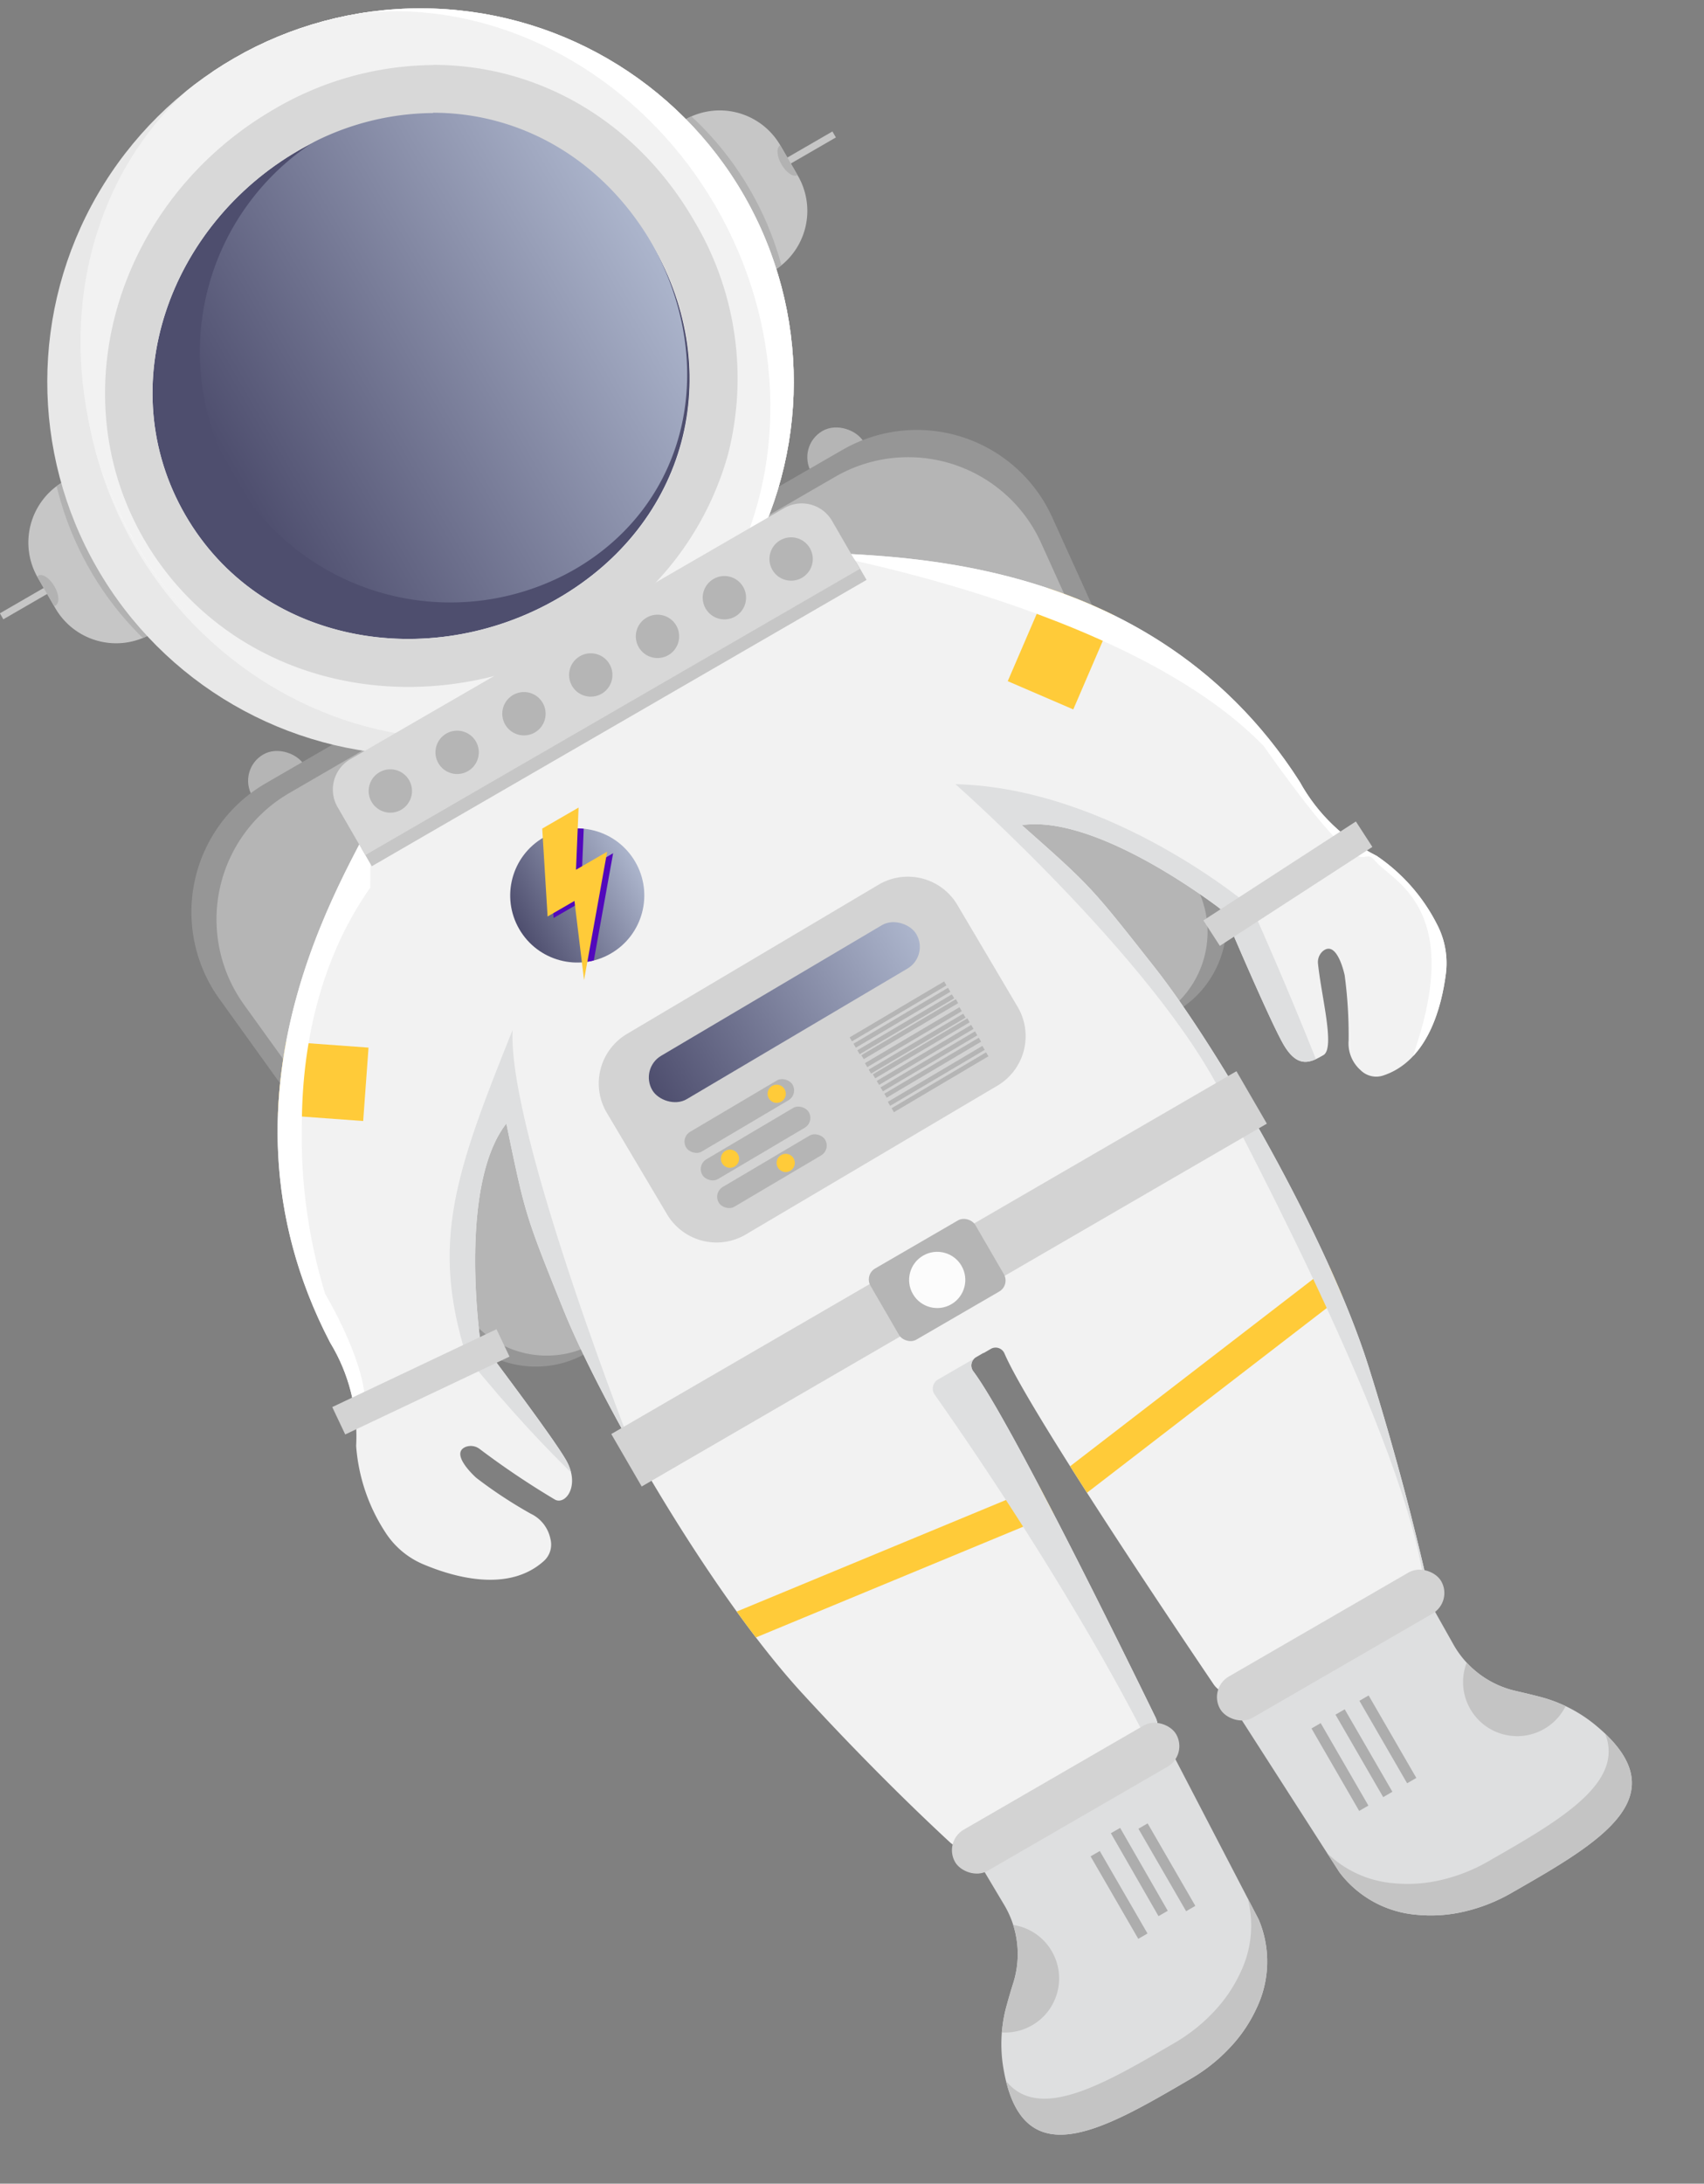 <!--Handcrafted by Saleh Riaz Qureshi - www.salehriaz.com - salehriazq@gmail.com - dribbble.com/salehriaz - behance.net/salehriaz - twitter.com/salehriazq - facebook.com/salehriazqureshi - instagram.com/salehriaz

Please use this SVG with attribution to the author i.e Saleh Riaz
-->
<svg xmlns="http://www.w3.org/2000/svg" xmlns:xlink="http://www.w3.org/1999/xlink" viewBox="0 0 177.65 227.57">
 <rect x="0" y="0" width="177.65" height="227.57" fill="#808080" stroke="none"/>
 <defs>
  <style>
   .cls-1 {
    fill: #f2f2f2;
   }

   .cls-2 {
    fill: url(#linear-gradient);
   }

   .cls-12,
   .cls-3 {
    fill: #dedfe0;
   }

   .cls-4 {
    fill: #c6c6c6;
   }

   .cls-5 {
    fill: #e8e8e8;
   }

   .cls-6 {
    isolation: isolate;
   }

   .cls-7 {
    fill: #b5b5b5;
   }

   .cls-8 {
    fill: #969696;
   }

   .cls-9 {
    clip-path: url(#clip-path);
   }

   .cls-10 {
    fill: #ffcb39;
   }

   .cls-11,
   .cls-26 {
    fill: #fff;
   }

   .cls-11 {
    mix-blend-mode: soft-light;
   }

   .cls-12 {
    mix-blend-mode: multiply;
   }

   .cls-13 {
    clip-path: url(#clip-path-2);
   }

   .cls-14 {
    fill: #5208bc;
   }

   .cls-15 {
    fill: #d3d3d3;
   }

   .cls-16 {
    fill: url(#linear-gradient-3);
   }

   .cls-17 {
    fill: #fcfcfc;
   }

   .cls-18 {
    clip-path: url(#clip-path-3);
   }

   .cls-19 {
    fill: #c4c4c4;
   }

   .cls-20 {
    fill: #adadad;
   }

   .cls-21 {
    clip-path: url(#clip-path-4);
   }

   .cls-22 {
    clip-path: url(#clip-path-5);
   }

   .cls-23 {
    fill: #b2b2b2;
   }

   .cls-24 {
    clip-path: url(#clip-path-6);
   }

   .cls-25 {
    clip-path: url(#clip-path-7);
   }

   .cls-27 {
    fill: #4e4e6e;
   }

   .cls-28 {
    fill: url(#linear-gradient-4);
   }

   .cls-29 {
    fill: #d8d8d8;
   }
  </style>
  <linearGradient id="linear-gradient" x1="-49.41" y1="199.04" x2="-35.42" y2="199.04" gradientTransform="translate(102.6 -105.72)" gradientUnits="userSpaceOnUse">
   <stop offset="0" stop-color="#4e4e6e" />
   <stop offset="1" stop-color="#acb5cc" />
  </linearGradient>
  <clipPath id="clip-path">
   <path class="cls-1" d="M102.52,141l-.74.43a1,1,0,0,0-.31,1.48c3.75,5,15.52,28.93,19,36.07a2.4,2.4,0,0,1-1,3.14l-17.6,10.18a2.41,2.41,0,0,1-2.84-.31c-2.49-2.3-8.3-7.8-15.37-15.5-9.49-10.32-20.91-30.07-24.92-40s-4-10-5.95-19.4c-4.48,5.71-3.15,19.09-2.79,22.06a2.17,2.17,0,0,0,.42,1.05c1.48,2,7.26,9.65,8.58,11.94,1.52,2.63,0,4.7-1.11,4.16A86.32,86.32,0,0,1,50,151a1.52,1.52,0,0,0-1.43-.22c-1.78.7,1.08,3.23,1.08,3.23a47.17,47.17,0,0,0,5.68,3.74,3.72,3.72,0,0,1,2.05,2.61,2.31,2.31,0,0,1-.68,2.32c-3.69,3.32-9.35,1.69-12.48.38a8.71,8.71,0,0,1-4-3.3,19,19,0,0,1-3.09-9.08,18.73,18.73,0,0,0-2.7-10.74c-14.13-27.08,3.31-51.12,4.86-55.66,9-3.18,15.13-10.62,22.07-14.56l-.21.12C68.07,65.77,76.72,63.65,84,57.4c4.71.93,35.09-1.66,51.52,24.1a18.73,18.73,0,0,0,8,7.69,19,19,0,0,1,6.33,7.21,8.71,8.71,0,0,1,.89,5.07c-.43,3.36-1.84,9.08-6.55,10.62a2.31,2.31,0,0,1-2.35-.57,3.72,3.72,0,0,1-1.24-3.08,47.17,47.17,0,0,0-.41-6.79s-.76-3.72-2.25-2.55a1.52,1.52,0,0,0-.53,1.35c.36,3.46,1.8,8.8.56,9.51s-2.63,1.52-4.16-1.11c-1.32-2.29-5.11-11.13-6.07-13.39a2.17,2.17,0,0,0-.7-.89c-2.39-1.79-13.33-9.62-20.51-8.58,7.2,6.37,7.2,6.38,13.85,14.83s18.07,28.2,22.29,41.57c3.15,10,5,17.75,5.78,21.05a2.41,2.41,0,0,1-1.14,2.62l-17.6,10.18a2.4,2.4,0,0,1-3.2-.73c-4.45-6.58-19.32-28.71-21.79-34.46a1,1,0,0,0-1.43-.47l-.74.43" />
  </clipPath>
  <clipPath id="clip-path-2">
   <circle class="cls-2" cx="60.18" cy="93.32" r="6.99" transform="translate(-38.64 42.68) rotate(-30.05)" />
  </clipPath>
  <linearGradient id="linear-gradient-3" x1="-48.06" y1="218.81" x2="-16.1" y2="218.81" gradientTransform="translate(113.84 -113.31)" xlink:href="#linear-gradient" />
  <clipPath id="clip-path-3">
   <path class="cls-3" d="M129.12,178.73l10.53,16.4a11.24,11.24,0,0,0,8.07,4.42,15.15,15.15,0,0,0,4.35-.21,18,18,0,0,0,5.6-2.12c9.16-5.25,17.65-10.09,8.59-17.5a15,15,0,0,0-5.65-2.87c-.87-.23-1.73-.43-2.51-.61a10,10,0,0,1-6.6-4.91l-2.11-3.75Z" />
  </clipPath>
  <clipPath id="clip-path-4">
   <path class="cls-3" d="M122.22,182.72l9,17.31a11.24,11.24,0,0,1-.19,9.2,15.15,15.15,0,0,1-2.36,3.67,18,18,0,0,1-4.63,3.8c-9.12,5.33-17.55,10.27-19.45-1.27a15,15,0,0,1,.33-6.33c.24-.87.48-1.71.73-2.48a10,10,0,0,0-1-8.17l-2.2-3.69Z" />
  </clipPath>
  <clipPath id="clip-path-5">
   <path id="ear" class="cls-4" d="M11.68,50.55h0a0,0,0,0,1,0,0V68.81a0,0,0,0,1,0,0h0a7.3,7.3,0,0,1-7.3-7.3V57.86a7.3,7.3,0,0,1,7.3-7.3Z" transform="matrix(0.87, -0.5, 0.5, 0.87, -28.81, 12.04)" />
  </clipPath>
  <clipPath id="clip-path-6">
   <path id="ear-2" data-name="ear" class="cls-4" d="M82.77,9.43h0a0,0,0,0,1,0,0V27.69a0,0,0,0,1,0,0h0a7.3,7.3,0,0,1-7.3-7.3V16.73a7.3,7.3,0,0,1,7.3-7.3Z" transform="translate(156.89 -4.99) rotate(149.95)" />
  </clipPath>
  <clipPath id="clip-path-7">
   <circle id="_Ellipse_" data-name="&lt;Ellipse&gt;" class="cls-5" cx="43.68" cy="39.58" r="38.78" transform="matrix(0.87, -0.5, 0.5, 0.87, -13.95, 27.19)" />
  </clipPath>
  <linearGradient id="linear-gradient-4" x1="-51.67" y1="143.38" x2="-1.64" y2="143.38" gradientTransform="translate(-2.76 -100.21) rotate(-30.05)" xlink:href="#linear-gradient" />
 </defs>
 <title>astronaut_1</title>
 <g class="cls-6">
  <g id="Layer_2" data-name="Layer 2">
   <g id="Layer_1-2" data-name="Layer 1">
    <rect class="cls-7" x="25.87" y="78.21" width="6.32" height="6.32" rx="3.16" ry="3.16" transform="translate(94.9 137.26) rotate(149.95)" />
    <path class="cls-8" d="M91.91,123.18,61.16,141a10.6,10.6,0,0,1-13.91-3l-24.38-33.9a15.5,15.5,0,0,1,4.82-22.46L57.8,64.2Z" />
    <path class="cls-7" d="M91.69,122.79l-29.6,17.12A10.2,10.2,0,0,1,48.69,137L25.41,104.66a15.21,15.21,0,0,1,4.73-22L58.84,66Z" />
    <rect class="cls-7" x="84.16" y="44.49" width="6.32" height="6.32" rx="3.16" ry="3.16" transform="translate(-12.12 50.13) rotate(-30.05)" />
    <path class="cls-8" d="M91.82,123.23l30.75-17.79a10.6,10.6,0,0,0,4.35-13.55l-17.23-38a15.5,15.5,0,0,0-21.87-7L57.71,64.26Z" />
    <path class="cls-7" d="M91.21,123.07l29.6-17.12a10.2,10.2,0,0,0,4.19-13L108.54,56.58a15.21,15.21,0,0,0-21.47-6.89l-28.7,16.6Z" />
    <path class="cls-1" d="M102.52,141l-.74.43a1,1,0,0,0-.31,1.48c3.75,5,15.52,28.93,19,36.07a2.4,2.4,0,0,1-1,3.14l-17.6,10.18a2.41,2.41,0,0,1-2.84-.31c-2.49-2.3-8.3-7.8-15.37-15.5-9.49-10.32-20.91-30.07-24.92-40s-4-10-5.95-19.4c-4.48,5.71-3.15,19.09-2.79,22.06a2.17,2.17,0,0,0,.42,1.05c1.48,2,7.26,9.65,8.58,11.94,1.52,2.63,0,4.7-1.11,4.16A86.32,86.32,0,0,1,50,151a1.52,1.52,0,0,0-1.43-.22c-1.78.7,1.08,3.23,1.08,3.23a47.17,47.17,0,0,0,5.68,3.74,3.72,3.72,0,0,1,2.05,2.61,2.31,2.31,0,0,1-.68,2.32c-3.69,3.32-9.35,1.69-12.48.38a8.71,8.71,0,0,1-4-3.3,19,19,0,0,1-3.09-9.08,18.73,18.73,0,0,0-2.7-10.74c-14.13-27.08,3.31-51.12,4.86-55.66,9-3.18,15.13-10.62,22.07-14.56l-.21.12C68.07,65.77,76.72,63.65,84,57.4c4.71.93,35.09-1.66,51.52,24.1a18.73,18.73,0,0,0,8,7.69,19,19,0,0,1,6.33,7.21,8.71,8.71,0,0,1,.89,5.07c-.43,3.36-1.84,9.08-6.55,10.62a2.31,2.31,0,0,1-2.35-.57,3.72,3.72,0,0,1-1.24-3.08,47.17,47.17,0,0,0-.41-6.79s-.76-3.72-2.25-2.55a1.52,1.52,0,0,0-.53,1.35c.36,3.46,1.8,8.8.56,9.51s-2.63,1.52-4.16-1.11c-1.32-2.29-5.11-11.13-6.07-13.39a2.17,2.17,0,0,0-.7-.89c-2.39-1.79-13.33-9.62-20.51-8.58,7.2,6.37,7.2,6.38,13.85,14.83s18.07,28.2,22.29,41.57c3.15,10,5,17.75,5.78,21.05a2.41,2.41,0,0,1-1.14,2.62l-17.6,10.18a2.4,2.4,0,0,1-3.2-.73c-4.45-6.58-19.32-28.71-21.79-34.46a1,1,0,0,0-1.43-.47l-.74.43" />
    <g class="cls-9">
     <rect class="cls-10" x="102.92" y="60.31" width="18.38" height="7.44" transform="translate(8.96 141.66) rotate(-66.7)" />
     <path class="cls-11" d="M84,57.4s33.5,5.64,47.74,20.34c11.5,16.28,9.9,9.91,11.65,12s9,4.71,4.3,19.15,12.71-8.66,12.71-8.66L136.73,63.89,86.92,52.57l-2.39,4Z" />
     <rect class="cls-10" x="19.21" y="108.48" width="18.95" height="7.67" transform="translate(8.25 -1.79) rotate(4.17)" />
     <rect class="cls-10" x="106.09" y="142.05" width="40.01" height="3.26" transform="translate(-61.47 106.77) rotate(-37.6)" />
     <rect class="cls-10" x="71.28" y="162.08" width="40.01" height="3.26" transform="translate(-55.7 47.4) rotate(-22.5)" />
     <path class="cls-12" d="M130.51,94.6S116,82.14,99.61,81.72c0,0,22.44,19.86,28.56,34,3.22,6.48,22.61,42.7,20.27,54C159.9,158.92,130.51,94.6,130.51,94.6Z" />
     <path class="cls-3" d="M66.44,152.34s-13.54-34.22-13-45c-6,14.92-8.56,22.15-4.8,34.05,9.18,11.37,15.76,16.43,15.76,16.43Z" />
     <path class="cls-12" d="M101.66,141.53l-3.86,2.23a1.1,1.1,0,0,0-.35,1.59c3.05,4.32,15.42,22.14,23.57,38.92a1.1,1.1,0,0,0,1.86.21,7.9,7.9,0,0,0,1.68-5.34,1.09,1.09,0,0,0-.15-.47l-21.25-36.73A1.1,1.1,0,0,0,101.66,141.53Z" />
     <path class="cls-11" d="M38.6,92.51c-7.44,10.56-7.1,22.87-7.14,25.5a55.92,55.92,0,0,0,2.44,16.83c3.39,5.86,4.46,10.41,4,11.47s-6,5.84-6,5.84l-15.59-27,1.65-26L38.67,83.61Z" />
    </g>
    <circle class="cls-2" cx="60.18" cy="93.32" r="6.99" transform="translate(-38.64 42.68) rotate(-30.05)" />
    <g class="cls-13">
     <path class="cls-14" d="M63.92,88.92,60.67,90.8l.27-6.48-3.79,2.19.56,9.16,2.8-1.62,1,8.25Z" />
    </g>
    <path class="cls-10" d="M63.3,88.76l-3.25,1.88.27-6.48-3.79,2.19.56,9.16,2.8-1.62,1,8.25Z" />
    <path class="cls-15" d="M103.94,113.17,77.79,128.63a6,6,0,0,1-8.27-2.12L63.28,116a6,6,0,0,1,2.12-8.27L91.56,92.22a6,6,0,0,1,8.27,2.12l6.24,10.55A6,6,0,0,1,103.94,113.17Z" />
    <rect class="cls-7" x="70.63" y="115.12" width="12.88" height="2.39" rx="1.19" ry="1.19" transform="translate(-48.47 55.42) rotate(-30.6)" />
    <circle class="cls-10" cx="80.97" cy="114" r="0.95" transform="translate(-46.75 57.08) rotate(-30.6)" />
    <rect class="cls-7" x="72.33" y="117.99" width="12.88" height="2.39" rx="1.19" ry="1.19" transform="translate(-49.7 56.68) rotate(-30.6)" />
    <circle class="cls-10" cx="76.1" cy="120.76" r="0.95" transform="translate(-50.87 55.55) rotate(-30.6)" />
    <rect class="cls-7" x="74.03" y="120.87" width="12.88" height="2.39" rx="1.19" ry="1.19" transform="translate(-50.92 57.95) rotate(-30.6)" />
    <circle class="cls-10" cx="81.91" cy="121.21" r="0.95" transform="translate(-50.29 58.56) rotate(-30.6)" />
    <rect class="cls-7" x="87.9" y="105.17" width="11.45" height="0.48" transform="translate(-40.62 62.33) rotate(-30.6)" />
    <rect class="cls-7" x="88.3" y="105.84" width="11.45" height="0.48" transform="translate(-40.9 62.62) rotate(-30.6)" />
    <rect class="cls-7" x="88.7" y="106.52" width="11.45" height="0.48" transform="translate(-41.19 62.92) rotate(-30.6)" />
    <rect class="cls-7" x="89.09" y="107.19" width="11.45" height="0.48" transform="matrix(0.86, -0.51, 0.51, 0.86, -41.48, 63.22)" />
    <rect class="cls-7" x="89.49" y="107.86" width="11.45" height="0.48" transform="translate(-41.76 63.51) rotate(-30.6)" />
    <rect class="cls-7" x="89.89" y="108.53" width="11.45" height="0.48" transform="translate(-42.05 63.81) rotate(-30.6)" />
    <rect class="cls-7" x="90.29" y="109.2" width="11.45" height="0.48" transform="matrix(0.86, -0.51, 0.51, 0.86, -42.34, 64.1)" />
    <rect class="cls-7" x="90.68" y="109.88" width="11.45" height="0.48" transform="matrix(0.86, -0.51, 0.51, 0.86, -42.62, 64.4)" />
    <rect class="cls-7" x="91.08" y="110.55" width="11.45" height="0.48" transform="matrix(0.86, -0.51, 0.51, 0.86, -42.91, 64.7)" />
    <rect class="cls-7" x="91.48" y="111.22" width="11.45" height="0.48" transform="matrix(0.86, -0.51, 0.51, 0.86, -43.2, 64.99)" />
    <rect class="cls-7" x="91.88" y="111.89" width="11.45" height="0.48" transform="translate(-43.48 65.29) rotate(-30.6)" />
    <rect class="cls-7" x="92.27" y="112.56" width="11.45" height="0.48" transform="translate(-43.77 65.58) rotate(-30.6)" />
    <rect class="cls-16" x="65.78" y="102.87" width="31.97" height="5.25" rx="2.62" ry="2.62" transform="translate(-42.31 56.3) rotate(-30.6)" />
    <rect class="cls-15" x="124.79" y="90.51" width="18.95" height="3.16" transform="translate(-28.49 87.87) rotate(-32.96)" />
    <rect class="cls-15" x="34.4" y="142.43" width="18.95" height="3.16" transform="translate(-57.43 32.65) rotate(-25.35)" />
    <rect class="cls-15" x="60.23" y="130.11" width="75.35" height="6.32" transform="translate(-53.66 67.13) rotate(-30.12)" />
    <rect class="cls-7" x="91.39" y="129.1" width="12.63" height="8.57" rx="1.32" ry="1.32" transform="translate(-53.74 67.05) rotate(-30.12)" />
    <circle class="cls-17" cx="97.71" cy="133.38" r="2.93" transform="translate(-53.74 67.05) rotate(-30.12)" />
    <path class="cls-3" d="M129.12,178.73l10.53,16.4a11.24,11.24,0,0,0,8.07,4.42,15.15,15.15,0,0,0,4.35-.21,18,18,0,0,0,5.6-2.12c9.16-5.25,17.65-10.09,8.59-17.5a15,15,0,0,0-5.65-2.87c-.87-.23-1.73-.43-2.51-.61a10,10,0,0,1-6.6-4.91l-2.11-3.75Z" />
    <g class="cls-18">
     <circle class="cls-19" cx="158.17" cy="175.3" r="5.64" transform="translate(-66.52 102.76) rotate(-30.05)" />
     <path class="cls-19" d="M130.73,197.69l6.5-5.85a11.24,11.24,0,0,0,8.07,4.42,15.15,15.15,0,0,0,4.35-.21,18,18,0,0,0,5.6-2.12c9.16-5.25,17.65-10.09,8.59-17.5a15,15,0,0,0-5.65-2.87c-.87-.23-1.73-.43-2.51-.61-2.8-.61,16.27.54,14.86-2l7.11,10.48L173.79,191l-10,8.9-11.22,4.93-7,.43-6.39-2-4.44-3.17Z" />
    </g>
    <rect class="cls-15" x="125.42" y="168.94" width="26.62" height="4.96" rx="2.48" ry="2.48" transform="translate(344.65 250.35) rotate(149.95)" />
    <rect class="cls-20" x="139.14" y="179.19" width="1.11" height="9.93" transform="translate(-73.44 94.7) rotate(-30.05)" />
    <rect class="cls-20" x="144.13" y="176.31" width="1.11" height="9.93" transform="translate(-71.32 96.81) rotate(-30.05)" />
    <rect class="cls-20" x="141.64" y="177.75" width="1.11" height="9.93" transform="translate(-72.38 95.76) rotate(-30.05)" />
    <path class="cls-3" d="M122.22,182.72l9,17.31a11.24,11.24,0,0,1-.19,9.2,15.15,15.15,0,0,1-2.36,3.67,18,18,0,0,1-4.63,3.8c-9.12,5.33-17.55,10.27-19.45-1.27a15,15,0,0,1,.33-6.33c.24-.87.48-1.71.73-2.48a10,10,0,0,0-1-8.17l-2.2-3.69Z" />
    <g class="cls-21">
     <circle class="cls-19" cx="104.77" cy="206.19" r="5.64" transform="translate(-89.16 80.17) rotate(-30.05)" />
     <path class="cls-19" d="M137.86,193.56l-8.31,2.72a11.24,11.24,0,0,1-.19,9.2,15.15,15.15,0,0,1-2.36,3.67,18,18,0,0,1-4.63,3.8c-9.12,5.33-17.55,10.27-19.45-1.27a15,15,0,0,1,.33-6.33c.24-.87.48-1.71.73-2.48.87-2.73-7.64,14.37-9.11,11.91l5.55,11.39,10.19,1.4,12.68-4.21,9.87-7.27,3.89-5.9,1.42-6.56-.53-5.43Z" />
    </g>
    <rect class="cls-15" x="97.79" y="184.92" width="26.62" height="4.96" rx="2.48" ry="2.48" transform="translate(-78.91 80.82) rotate(-30.05)" />
    <rect class="cls-20" x="121.1" y="189.63" width="1.11" height="9.93" transform="translate(324.4 302.12) rotate(149.95)" />
    <rect class="cls-20" x="116.11" y="192.52" width="1.11" height="9.93" transform="translate(316.54 310) rotate(149.95)" />
    <rect class="cls-20" x="118.61" y="191.07" width="1.11" height="9.93" transform="matrix(-0.87, 0.5, -0.5, -0.87, 320.47, 306.06)" />
    <rect class="cls-4" x="-0.21" y="62.39" width="5.87" height="0.72" transform="translate(36.49 115.71) rotate(149.95)" />
    <path id="ear-3" data-name="ear" class="cls-4" d="M11.68,50.55h0a0,0,0,0,1,0,0V68.81a0,0,0,0,1,0,0h0a7.3,7.3,0,0,1-7.3-7.3V57.86a7.3,7.3,0,0,1,7.3-7.3Z" transform="matrix(0.87, -0.5, 0.5, 0.87, -28.81, 12.04)" />
    <g class="cls-22">
     <ellipse id="circle" class="cls-23" cx="34.63" cy="43.98" rx="29.49" ry="31.36" transform="translate(-11.99 13) rotate(-18.18)" />
     <ellipse class="cls-23" cx="4.89" cy="61.55" rx="0.9" ry="1.8" transform="translate(-30.16 10.72) rotate(-30.05)" />
    </g>
    <rect class="cls-4" x="81.49" y="15.13" width="5.87" height="0.72" transform="translate(3.59 44.35) rotate(-30.05)" />
    <path id="ear-4" data-name="ear" class="cls-4" d="M82.77,9.43h0a0,0,0,0,1,0,0V27.69a0,0,0,0,1,0,0h0a7.3,7.3,0,0,1-7.3-7.3V16.73a7.3,7.3,0,0,1,7.3-7.3Z" transform="translate(156.89 -4.99) rotate(149.95)" />
    <g class="cls-24">
     <ellipse id="circle-2" data-name="circle" class="cls-23" cx="52.87" cy="34.43" rx="29.25" ry="31.04" transform="translate(-10.13 31.1) rotate(-30.05)" />
     <ellipse class="cls-23" cx="82.25" cy="16.69" rx="0.9" ry="1.8" transform="translate(2.7 43.43) rotate(-30.05)" />
    </g>
    <circle id="_Ellipse_2" data-name="&lt;Ellipse&gt;" class="cls-5" cx="43.68" cy="39.58" r="38.78" transform="matrix(0.87, -0.5, 0.5, 0.87, -13.95, 27.19)" />
    <g class="cls-25">
     <ellipse id="_Ellipse_3" data-name="&lt;Ellipse&gt;" class="cls-1" cx="45.72" cy="38.4" rx="36.63" ry="38.78" transform="matrix(0.87, -0.5, 0.5, 0.87, -13.08, 28.05)" />
     <ellipse id="_Ellipse_4" data-name="&lt;Ellipse&gt;" class="cls-26" cx="45.71" cy="38.24" rx="36.55" ry="38.78" transform="translate(-13 28.03) rotate(-30.05)" />
     <ellipse id="_Ellipse_5" data-name="&lt;Ellipse&gt;" class="cls-1" cx="44.35" cy="39.03" rx="34.97" ry="38.78" transform="translate(-13.58 27.45) rotate(-30.05)" />
    </g>
    <path id="purple" class="cls-27" d="M68,25.49c7.78,13.45,3.6,29.1-9.85,36.88S27.1,67.12,19.32,53.67s-1.63-30.24,11.82-38S60.25,12,68,25.49Z" />
    <path id="purple-2" data-name="purple" class="cls-28" d="M67.61,24.72c7.53,13,4.26,27.7-7.7,34.62a26.11,26.11,0,0,1-26.15-45.2C45.72,7.22,60.08,11.71,67.61,24.72Z" />
    <g id="outline">
     <path class="cls-29" d="M45.16,11.75c9.13,0,17.72,4.84,22.87,13.74,7.78,13.45,3.6,29.1-9.85,36.88a31.21,31.21,0,0,1-15.59,4.22c-9.34,0-18.31-4.34-23.27-12.92-7.78-13.45-1.63-30.24,11.82-38a27.93,27.93,0,0,1,14-3.89m0-5v0h0a33.11,33.11,0,0,0-16.51,4.57C12.29,20.78,6.16,40.9,15,56.17c5.58,9.65,15.9,15.42,27.6,15.42A36.19,36.19,0,0,0,60.68,66.7,32,32,0,0,0,75.9,47.35,32,32,0,0,0,72.36,23c-5.88-10.17-16-16.24-27.2-16.24Z" />
    </g>
    <path class="cls-4" d="M40.09,66.57h44.2A7.68,7.68,0,0,1,92,74.25V76a0,0,0,0,1,0,0H32.41a0,0,0,0,1,0,0V74.25A7.68,7.68,0,0,1,40.09,66.57Z" transform="translate(-27.35 40.72) rotate(-30.05)" />
    <path class="cls-29" d="M35.38,65.4H87.65A3.65,3.65,0,0,1,91.29,69v5.83a0,0,0,0,1,0,0H31.73a0,0,0,0,1,0,0V69A3.65,3.65,0,0,1,35.38,65.4Z" transform="translate(-26.85 40.23) rotate(-30.05)" />
    <circle class="cls-7" cx="40.69" cy="82.44" r="2.26" transform="translate(-35.81 31.45) rotate(-30.05)" />
    <circle class="cls-7" cx="47.66" cy="78.41" r="2.26" transform="translate(-32.86 34.4) rotate(-30.05)" />
    <circle class="cls-7" cx="54.62" cy="74.38" r="2.26" transform="translate(-29.9 37.35) rotate(-30.05)" />
    <circle class="cls-7" cx="61.59" cy="70.35" r="2.26" transform="translate(-26.95 40.29) rotate(-30.05)" />
    <circle class="cls-7" cx="68.55" cy="66.32" r="2.26" transform="translate(-24 43.24) rotate(-30.05)" />
    <circle class="cls-7" cx="75.52" cy="62.29" r="2.26" transform="translate(-21.04 46.19) rotate(-30.05)" />
    <circle class="cls-7" cx="82.48" cy="58.26" r="2.26" transform="translate(-18.09 49.13) rotate(-30.05)" />
   </g>
  </g>
 </g>
</svg>